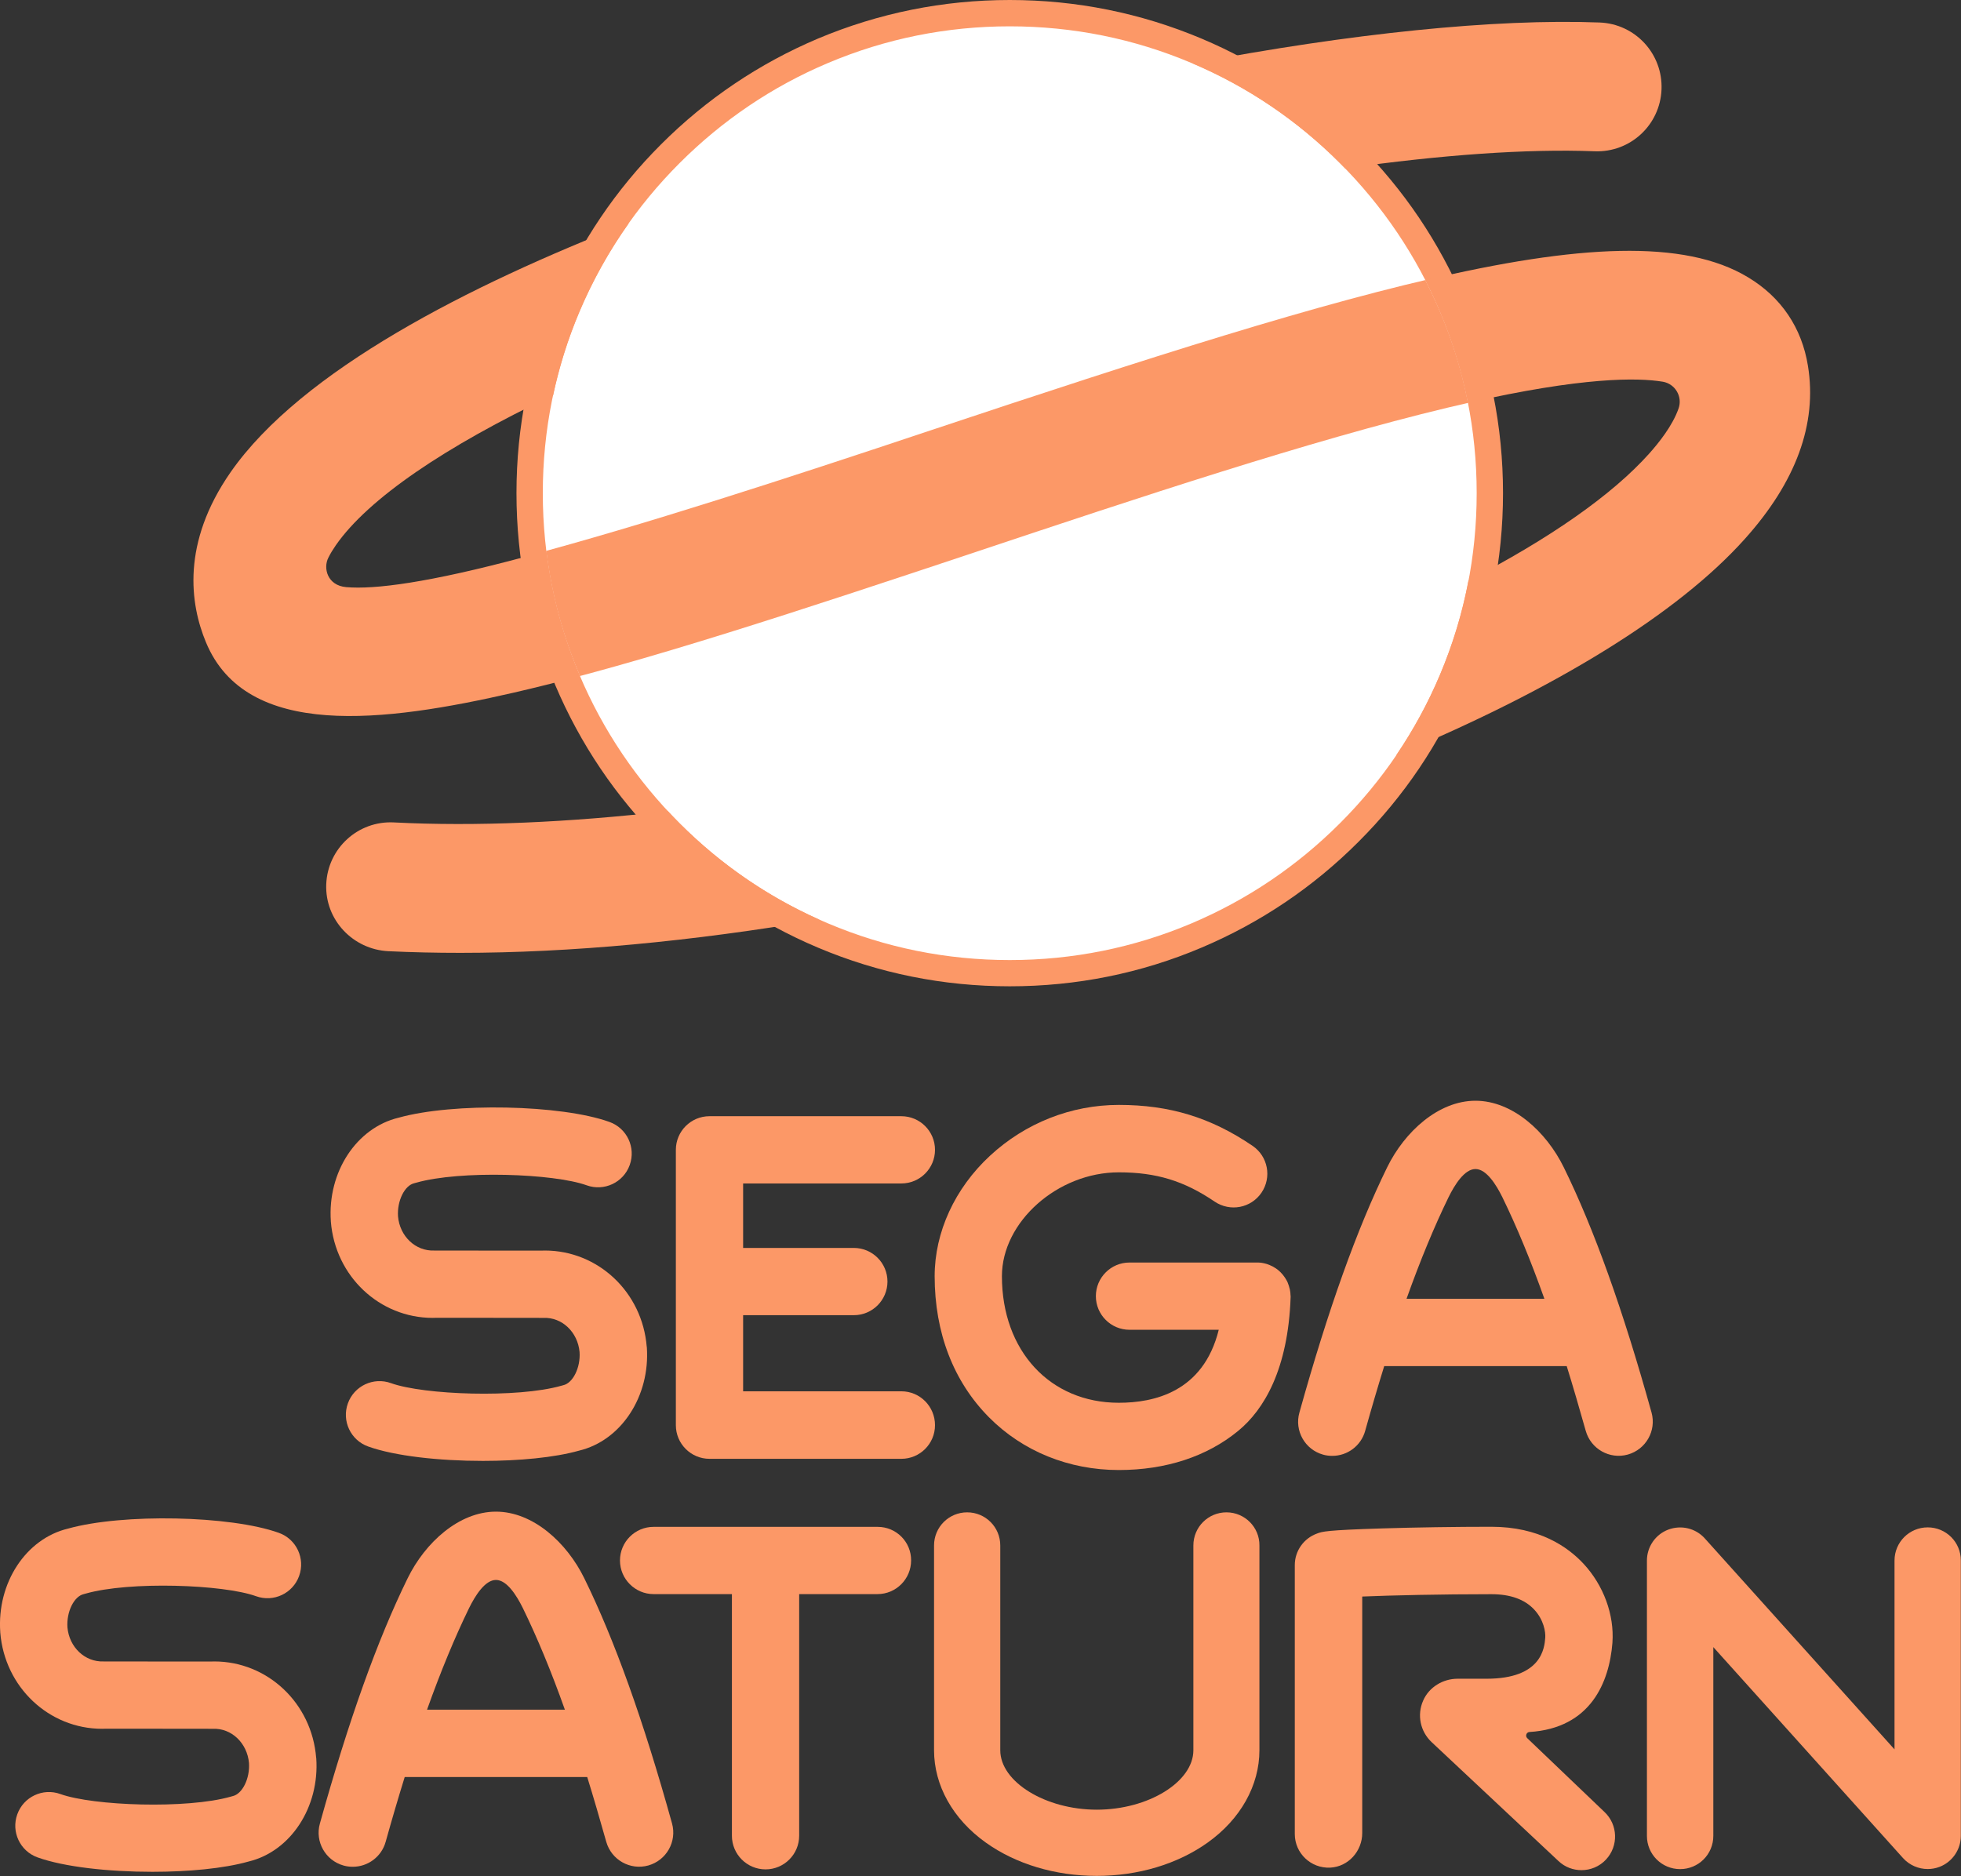 <?xml version="1.0" encoding="utf-8"?>
<!-- Generator: Adobe Illustrator 26.0.3, SVG Export Plug-In . SVG Version: 6.00 Build 0)  -->
<svg version="1.1" id="Layer_1" xmlns="http://www.w3.org/2000/svg" xmlns:xlink="http://www.w3.org/1999/xlink" x="0px" y="0px"
	 viewBox="0 0 2256.5 2159" style="enable-background:new 0 0 2256.5 2159;" xml:space="preserve" fill="#FC9867">
<rect x="0" y="0" width="2256.5" height="2159" fill="#333333" stroke="none"/>
<style type="text/css">
	.st0{fill:#FFFFFF;}
	.st1{clip-path:url(#SVGID_00000096049663418414059460000000972504797246249862_);}
	.st2{clip-path:url(#SVGID_00000178918104309191491020000001424944884008209286_);}
	.st3{fill:none;}
	.st4{clip-path:url(#SVGID_00000007400752937962189910000018206638909408396677_);}
	.st5{clip-path:url(#SVGID_00000143594391465293869750000008404068775594437271_);}
	.st6{clip-path:url(#SVGID_00000128445614609333370790000010989631603983360665_);}
	.st7{clip-path:url(#SVGID_00000057149824424857242930000015318011502517931680_);}
	.st8{clip-path:url(#SVGID_00000160190808649031057620000009187834126064238505_);fill:#FFFFFF;}
	.st9{clip-path:url(#SVGID_00000044172618876974205510000007448168465286109090_);}
	.st10{clip-path:url(#SVGID_00000042724634326681887000000000702859628276573060_);}
	.st11{clip-path:url(#SVGID_00000029034940619356473990000008858538420123492243_);}
	.st12{clip-path:url(#SVGID_00000173126794050801131160000005021718413099703955_);fill:#FFFFFF;}
	.st13{clip-path:url(#SVGID_00000006688695127262404820000009474509465500079783_);fill:#FFFFFF;}
	.st14{clip-path:url(#SVGID_00000007428680830644875190000009295955572275367605_);}
	.st15{clip-path:url(#SVGID_00000068658212444333387730000018433216410646321045_);}
	.st16{display:none;}
	.st17{display:inline;}
	.st18{clip-path:url(#SVGID_00000017507309674013714740000004097991678477762968_);fill:#FFFFFF;}
	.st19{clip-path:url(#SVGID_00000170267170501532919820000013921238700924158868_);}
	.st20{clip-path:url(#SVGID_00000132773868189638397610000010867409193212017824_);}
	.st21{clip-path:url(#SVGID_00000042720481556129023220000002049532405962672033_);}
	.st22{clip-path:url(#SVGID_00000029026716462107761630000011230376469975999920_);}
	.st23{clip-path:url(#SVGID_00000091700938372187670860000012676075324797772932_);}
	.st24{clip-path:url(#SVGID_00000072998803429888445670000016717322730887464380_);}
	.st25{clip-path:url(#SVGID_00000031904969806740640390000003636967646686150832_);fill:#FFFFFF;}
	.st26{clip-path:url(#SVGID_00000137107454975909210650000012183828045981588144_);}
	.st27{clip-path:url(#SVGID_00000114051174006415414230000016349436918103647886_);}
	.st28{clip-path:url(#SVGID_00000016764115671389512620000004288924356393049472_);}
</style>
<g>
	<g>
		<path class="st0" d="M1161.9,1120c-74.5,0-146.9-14.6-215-43.4c-65.9-27.8-125-67.7-175.6-118.5
			c-50.6-50.6-90.5-109.7-118.4-175.6c-28.8-67.9-43.4-140.3-43.4-215c0-74.5,14.6-146.9,43.4-215c28-65.9,67.8-125,118.4-175.6
			c50.8-50.8,109.9-90.7,175.6-118.4c68.3-28.8,140.6-43.4,215-43.4c74.5,0,146.9,14.6,215,43.4c65.9,27.8,125,67.7,175.6,118.5
			c50.6,50.6,90.5,109.7,118.4,175.6c28.8,67.9,43.4,140.3,43.4,215c0,74.5-14.6,146.9-43.4,215c-27.8,65.9-67.7,125-118.5,175.6
			c-50.6,50.6-109.7,90.5-175.6,118.4C1309,1105.4,1236.7,1120,1161.9,1120z"/>
		<path d="M1161.9,30.3c72.5,0,143,14.2,209.1,42.2c64,27,121.5,65.8,170.8,115.2c49.3,49.3,88.1,106.8,115.2,170.8
			c28,66.2,42.2,136.6,42.2,209.1c0,72.5-14.2,143-42.2,209.1c-27,64-65.8,121.5-115.2,170.8c-49.3,49.3-106.8,88.1-170.8,115.2
			c-66.2,28-136.6,42.2-209.1,42.2c-72.5,0-143-14.2-209.1-42.2c-64-27-121.5-65.8-170.8-115.2c-49.3-49.3-88.1-106.8-115.2-170.8
			c-28-66.2-42.2-136.6-42.2-209.1s14.2-143,42.2-209.1c27.1-64,65.9-121.5,115.2-170.8c49.4-49.4,106.8-88.2,170.8-115.2
			C1019,44.5,1089.4,30.3,1161.9,30.3 M1161.9,0c-76.5,0-150.8,15-220.9,44.5C873.5,73.1,812.8,114,760.6,166.2
			c-52,52-93,112.7-121.7,180.4l0,0l0,0c-29.6,70-44.6,144.3-44.6,220.9c0,76.8,15,151.2,44.6,220.9
			c28.7,67.7,69.6,128.4,121.7,180.4c52,52.1,112.7,93.1,180.4,121.7c70,29.6,144.3,44.6,220.9,44.6c76.8,0,151.2-15,220.9-44.6
			c67.7-28.7,128.4-69.6,180.4-121.7c52.1-52,93.1-112.7,121.7-180.4c29.6-70,44.6-144.3,44.6-220.9c0-76.8-15-151.2-44.6-220.9
			c-28.7-67.7-69.6-128.4-121.7-180.4c-52-52.1-112.7-93.1-180.4-121.7C1312.8,15,1238.5,0,1161.9,0L1161.9,0z"/>
	</g>
	<g>
		<path d="M591.3,797.1c24.4-5.6,49.8-12,76.1-19c-0.2-0.4-0.4-0.9-0.6-1.3c-19.4-45.7-32.1-93.5-38.1-142.6
			c-8.1,2.2-16.1,4.4-24,6.5c-112.2,30.2-173.9,37.8-206.4,35c-21.6-1.9-26.7-21.9-20.4-34c2.2-4.5,5.1-9.2,8.6-14.3
			c37.2-53.4,125.5-113.5,250-172.6c7-32.8,17.1-65,30.3-96.2c15.3-36.1,34.4-70.2,56.9-101.9c-183,71.3-376.8,169.6-458.4,286.8
			C208.7,625,218.6,695,237,739.2C283.5,851.4,442.1,831.4,591.3,797.1z"/>
		<path d="M1541.8,187.6c2,2,4.1,4.1,6.1,6.2c110.4-15.6,209.3-22.7,287-19.7c41,1.6,75.4-30.2,77-71.2c1.6-41-30.2-75.4-71.2-77
			c-120.9-4.6-287.2,12.7-468.1,47.1C1435.9,100.1,1492.9,138.6,1541.8,187.6z"/>
		<path d="M2080.4,421.2c-7-43.9-30.8-79.2-69-102.1c-73.2-44.3-196.4-37.7-371.2,3.4c6,11.7,11.6,23.7,16.8,36
			c14.4,34,25.1,69.2,32.2,105.1c132-29.9,195.1-29.1,224.2-24.3c14.3,2.5,22.9,17.2,18.1,30.8c-7,20-22.9,39.7-33.7,51.8
			c-42.8,47.9-114.7,97.9-208.1,146.3c-7,37.1-18,73.3-32.8,108.4c-13.8,32.7-30.7,63.6-50.4,92.7c183.7-76.6,324.2-163.1,401-248.8
			C2066.7,554.7,2091.2,487.7,2080.4,421.2z"/>
		<path d="M782,947.5c-4.6-4.6-9.1-9.3-13.5-14c-114,13.1-221.3,17.8-315.2,13c-41.3-2.2-76.3,29.9-77.9,71.2
			c-1.6,41,30.8,75,71.5,77c27,1.3,54.7,1.9,83,1.9c126.2,0,266.8-13.2,412.9-38.2C882.8,1031.6,828.7,994.3,782,947.5z"/>
	</g>
	<g>
		<g>
			<g>
				<path d="M1009.9,1757.2H752.1c-21.4,0-38.7,17.4-38.7,38.7s17.4,38.7,38.7,38.7h90.1v278.1c0,21.4,17.4,38.7,38.7,38.7
					c21.4,0,38.7-17.4,38.7-38.7v-278.1h90.1c21.4,0,38.7-17.4,38.7-38.7C1048.6,1774.5,1031.3,1757.2,1009.9,1757.2z"/>
				<path d="M672.3,1816.3c-20.1-41-59-76.6-101.6-76.6s-81.5,35.6-101.6,76.6c-34.9,71.2-67.9,163.5-101,282.3
					c-5.9,20.9,6.4,42.6,27.3,48.4c3.5,1,7.1,1.4,10.6,1.4c17.2,0,33-11.4,37.8-28.8c7.3-26.2,14.6-50.9,21.9-74.5h210
					c7.3,23.5,14.5,48.3,21.9,74.5c5.9,20.9,27.5,33.1,48.4,27.3c20.9-5.9,33.1-27.5,27.3-48.4
					C740.3,1979.7,707.2,1887.4,672.3,1816.3z M491.4,1967.6c15.9-44.6,32-83.3,48.3-116.8c7-14.2,18.3-32.5,31-32.5
					s24,18.3,31,32.5c16.3,33.4,32.4,72.1,48.3,116.8H491.4z"/>
				<path d="M363.8,2023c-5-63.1-56.1-110.9-117.2-110.9c-1.3,0-2.5,0-3.8,0.1h-35.4c-0.2,0-0.5,0-0.7,0l-85.9-0.1h-1.6
					c-21.5,0.8-39.6-16.4-41.6-39.3c-1.2-17.9,7.6-35.7,18.8-38.2l2.2-0.6c50.4-14.4,158.3-10.6,196,3c20.2,7.3,42.4-3.2,49.6-23.3
					c7.3-20.2-3.2-42.4-23.3-49.6c-55.6-20-179.8-22.5-242.6-4.9c-48.5,11.6-82,62.6-78,119.2v0.3c5,63.1,56.1,110.9,117.2,110.9
					c1.3,0,2.5,0,3.8-0.1h35.4c0.2,0,0.5,0,0.7,0l85.9,0.1h1.6c21.5-0.9,39.5,16.4,41.6,39.3c1.2,17.9-7.6,35.7-18.8,38.2l-2.2,0.6
					c-50.4,14.4-158.3,10.6-196-3c-20.2-7.3-42.4,3.2-49.6,23.3c-7.3,20.2,3.2,42.4,23.3,49.6c30.6,11,81.7,16.6,132.1,16.6
					c41.4,0,82.2-3.8,110.6-11.8c48.5-11.6,82-62.6,78-119.2L363.8,2023L363.8,2023z"/>
				<path d="M1411.3,1740.5c-21.1,0-38.1,17-38.1,38.1v235.7c0,36.4-51.9,68.4-111.1,68.4c-59.1,0-111.1-32-111.1-68.4v-235.7
					c0-21.1-17-38.1-38.1-38.1s-38.1,17-38.1,38.1v235.7c0,40.5,21.7,79.3,59.6,106.3c34.6,24.7,79.9,38.3,127.6,38.3
					s93-13.6,127.6-38.3c37.9-27,59.6-65.8,59.6-106.3v-235.7C1449.4,1757.6,1432.3,1740.5,1411.3,1740.5z"/>
				<path d="M1757.4,2000.4c-2.6-2.4-1-6.9,2.5-7.1c70.8-4.4,91.9-57.6,95.5-102.6c0-0.1,0-0.2,0-0.3c2.3-32-10.2-66-33.4-90.9
					c-18-19.3-50.9-42.4-105.9-42.4c-40.9,0-86.8,0.7-125.8,1.9c-64.3,2-68.8,3.6-74.8,5.9c-15.3,5.5-25.6,20-25.6,36.3v309.5
					c0,22,18.4,39.7,40.7,38.7c20.9-1,36.9-19,36.9-39.8v-272.2c33.9-1.4,90.3-2.7,148.7-2.7c21.8,0,38.3,6,49.2,17.7
					c11,11.8,13.2,25.8,12.7,32.4c-0.9,11.9-4.1,47.2-67.5,47.2h-33.3c-17,0-33,9.7-39.7,25.2c-7.3,16.5-3.3,35.5,9.8,47.8
					l145.9,136.8c7.5,7.1,17,10.5,26.5,10.5c10.3,0,20.7-4.1,28.2-12.2c14.6-15.6,13.8-40.2-1.8-54.8L1757.4,2000.4z"/>
				<path d="M2218.2,1757.8c-21.1,0-38.2,17-38.2,38.2v217.3l-218.3-242.8c-10.6-11.8-27.3-15.7-42.1-10.1s-24.5,19.9-24.5,35.6
					v316.9c0,21.1,17,38.2,38.2,38.2c21.1,0,38.2-17,38.2-38.2v-217.3l218.3,242.8c7.4,8.2,17.8,12.6,28.4,12.6
					c4.5,0,9.2-0.8,13.6-2.5c14.7-5.6,24.5-19.9,24.5-35.6V1796C2256.4,1774.8,2239.3,1757.8,2218.2,1757.8z"/>
			</g>
			<g>
				<path d="M1799.4,1343.4c-20.1-41-59-76.6-101.6-76.6s-81.5,35.6-101.6,76.6c-34.9,71.2-67.9,163.5-101,282.3
					c-5.9,20.9,6.4,42.6,27.3,48.4c3.5,1,7.1,1.4,10.6,1.4c17.2,0,33-11.4,37.8-28.8c7.3-26.2,14.6-50.9,21.9-74.5h210
					c7.3,23.5,14.5,48.3,21.9,74.5c5.9,20.9,27.5,33.1,48.4,27.3c20.9-5.9,33.1-27.5,27.3-48.4
					C1867.4,1506.9,1834.3,1414.5,1799.4,1343.4z M1618.5,1494.7c15.9-44.6,32-83.3,48.3-116.8c7-14.2,18.3-32.5,31-32.5
					c12.7,0,24,18.3,31,32.5c16.3,33.4,32.4,72.1,48.3,116.8H1618.5z"/>
				<path d="M1485,1490.8c0-1-0.1-2.1-0.2-3.1c0-0.3-0.1-0.5-0.1-0.8c-0.1-1-0.3-2-0.5-3c0-0.3-0.1-0.5-0.2-0.7
					c-0.2-1-0.5-2-0.8-2.9c-0.1-0.3-0.2-0.5-0.2-0.7c-0.3-0.9-0.6-1.9-1-2.8c-0.1-0.3-0.2-0.5-0.3-0.8c-0.4-0.9-0.8-1.8-1.3-2.6
					c-0.1-0.3-0.3-0.5-0.4-0.7c-0.5-0.8-1-1.6-1.5-2.4c-0.2-0.2-0.3-0.5-0.5-0.7c-0.5-0.8-1.1-1.5-1.7-2.3c-0.2-0.2-0.4-0.4-0.6-0.7
					c-0.6-0.7-1.2-1.4-1.9-2.1c-0.2-0.2-0.4-0.4-0.6-0.6c-0.7-0.6-1.3-1.3-2.1-1.9c-0.2-0.2-0.5-0.4-0.7-0.6
					c-0.7-0.6-1.4-1.1-2.2-1.6c-0.3-0.2-0.5-0.4-0.8-0.5c-0.8-0.5-1.5-1-2.3-1.4c-0.3-0.2-0.6-0.3-0.9-0.5c-0.8-0.4-1.6-0.8-2.4-1.1
					c-0.4-0.2-0.7-0.3-1.1-0.5c-0.8-0.3-1.6-0.6-2.4-0.9c-0.4-0.1-0.9-0.3-1.3-0.4c-0.8-0.2-1.5-0.4-2.3-0.6c-0.5-0.1-1-0.2-1.5-0.3
					c-0.8-0.1-1.5-0.3-2.3-0.4c-0.5-0.1-1.1-0.1-1.6-0.1s-1-0.1-1.5-0.1c-0.3,0-0.5,0-0.8,0c-0.2,0-0.4,0-0.6,0h-146.7
					c-21.4,0-38.7,17.4-38.7,38.7c0,21.4,17.4,38.7,38.7,38.7h102.7c-17.8,72-75.1,84-115,84c-79.2,0-134.5-59.9-134.5-145.7
					c0-62.5,64.1-119.5,134.5-119.5c43.1,0,75.1,9.8,110.3,33.7c17.8,12,41.8,7.5,53.9-10.3c12-17.7,7.5-41.8-10.3-53.9
					c-47.9-32.6-95.4-47.1-153.8-47.1c-54.9,0-107.5,20.8-148.2,58.4c-40.6,37.5-63.8,88.1-63.8,138.7c0,65.1,21.7,121.3,62.6,162.5
					c38.8,39.1,91.9,60.6,149.3,60.6c54,0,101.4-15.5,137.3-45c29.8-24.4,57.5-70.9,60.4-153.8c0-0.4,0-0.7,0-1.1c0-0.1,0-0.2,0-0.3
					C1485.1,1491.2,1485,1491,1485,1490.8z"/>
				<path d="M1037.2,1601.2H855.1v-87.6h127.4c21.4,0,38.7-17.4,38.7-38.7c0-21.4-17.4-38.7-38.7-38.7H855.1v-74.2h182.1
					c21.4,0,38.7-17.4,38.7-38.7c0-21.4-17.4-38.7-38.7-38.7H816.4c-21.4,0-38.7,17.4-38.7,38.7v316.9c0,21.4,17.4,38.7,38.7,38.7
					h220.8c21.4,0,38.7-17.4,38.7-38.7C1075.9,1618.6,1058.6,1601.2,1037.2,1601.2z"/>
				<path d="M744.2,1550.1c-5-63.1-56.1-110.9-117.2-110.9c-1.3,0-2.5,0-3.8,0.1h-35.4c-0.2,0-0.5,0-0.7,0l-85.9-0.1h-1.6
					c-21.5,0.8-39.6-16.4-41.6-39.3c-1.2-17.9,7.6-35.7,18.8-38.2l2.2-0.6c50.4-14.4,158.3-10.6,196,3c20.2,7.3,42.4-3.2,49.6-23.3
					c7.3-20.2-3.2-42.4-23.3-49.6c-55.6-20-179.8-22.5-242.6-4.9c-48.5,11.6-82,62.6-78,119.2v0.3c5,63.1,56.1,110.9,117.2,110.9
					c1.3,0,2.5,0,3.8-0.1h35.4c0.2,0,0.5,0,0.7,0l85.9,0.1h1.6c21.5-0.9,39.5,16.4,41.6,39.3c1.2,17.9-7.6,35.7-18.8,38.2l-2.2,0.6
					c-50.4,14.4-158.3,10.6-196-3c-20.2-7.3-42.4,3.2-49.6,23.3c-7.3,20.2,3.2,42.4,23.3,49.6c30.6,11,81.7,16.6,132.1,16.6
					c41.4,0,82.2-3.8,110.6-11.8c48.5-11.6,82-62.6,78-119.2V1550.1z"/>
			</g>
		</g>
	</g>
	<g>
		<defs>
			<path id="SVGID_00000047757432968032457270000016806470745178228124_" d="M1699.2,567.6c0-72.5-14.1-143-42.2-209.1
				c-10.3-24.2-22.2-47.5-35.7-69.8C1599,252.1,624.6,495,624.6,567.6s14.1,143,42.2,209.1c12.9,30.5,28.5,59.5,46.6,86.9
				C733.2,893.6,1699.2,640.1,1699.2,567.6z"/>
		</defs>
		<clipPath id="SVGID_00000083058477662341932100000014656964928652289977_">
			<use xlink:href="#SVGID_00000047757432968032457270000016806470745178228124_"  style="overflow:visible;"/>
		</clipPath>
		<path style="clip-path:url(#SVGID_00000083058477662341932100000014656964928652289977_);" d="M529.9,1096.6
			c-28.3,0-56-0.6-83-1.9c-40.7-1.9-73.1-35.9-71.5-77c1.6-41.3,36.6-73.5,77.9-71.2c231.5,11.8,545-34,838.8-122.1
			c287.1-86.5,513.5-199.4,605.8-302.4c10.8-12.1,26.7-31.8,33.7-51.8c4.8-13.7-3.8-28.3-18.1-30.8c-30.8-5.1-99.8-5.7-248.3,29.9
			c-157.7,37.8-353.9,103-543.4,166.3C925.2,701,739.8,762.7,591.3,797.1c-149.1,34.3-307.8,54.4-354.2-57.9
			C218.6,695,208.7,625,265.3,543.3c122.4-175.8,497.3-309.1,709.7-372.7c318.6-96,658.5-152.6,865.5-144.7
			c41,1.6,72.8,35.9,71.2,77c-1.6,41-35.9,72.8-77,71.2c-192.1-7.3-512.9,46.7-817.9,138c-320.5,96-562.2,216.9-630.6,315.1
			c-3.5,5.1-6.4,9.9-8.6,14.3c-6.4,12.1-1.3,32.1,20.4,34c32.4,2.9,94.1-4.8,206.4-35c134.8-35.9,297.3-88.7,469.7-146.3
			c492.2-164.1,801-257.6,937.1-175.2c38.2,22.9,62,58.2,69,102.1c10.8,66.5-13.7,133.6-72.8,199.4
			c-111.3,124.3-356.8,250.3-673.5,345.3C1054.6,1050.2,766.8,1096.6,529.9,1096.6z"/>
	</g>
</g>
</svg>

